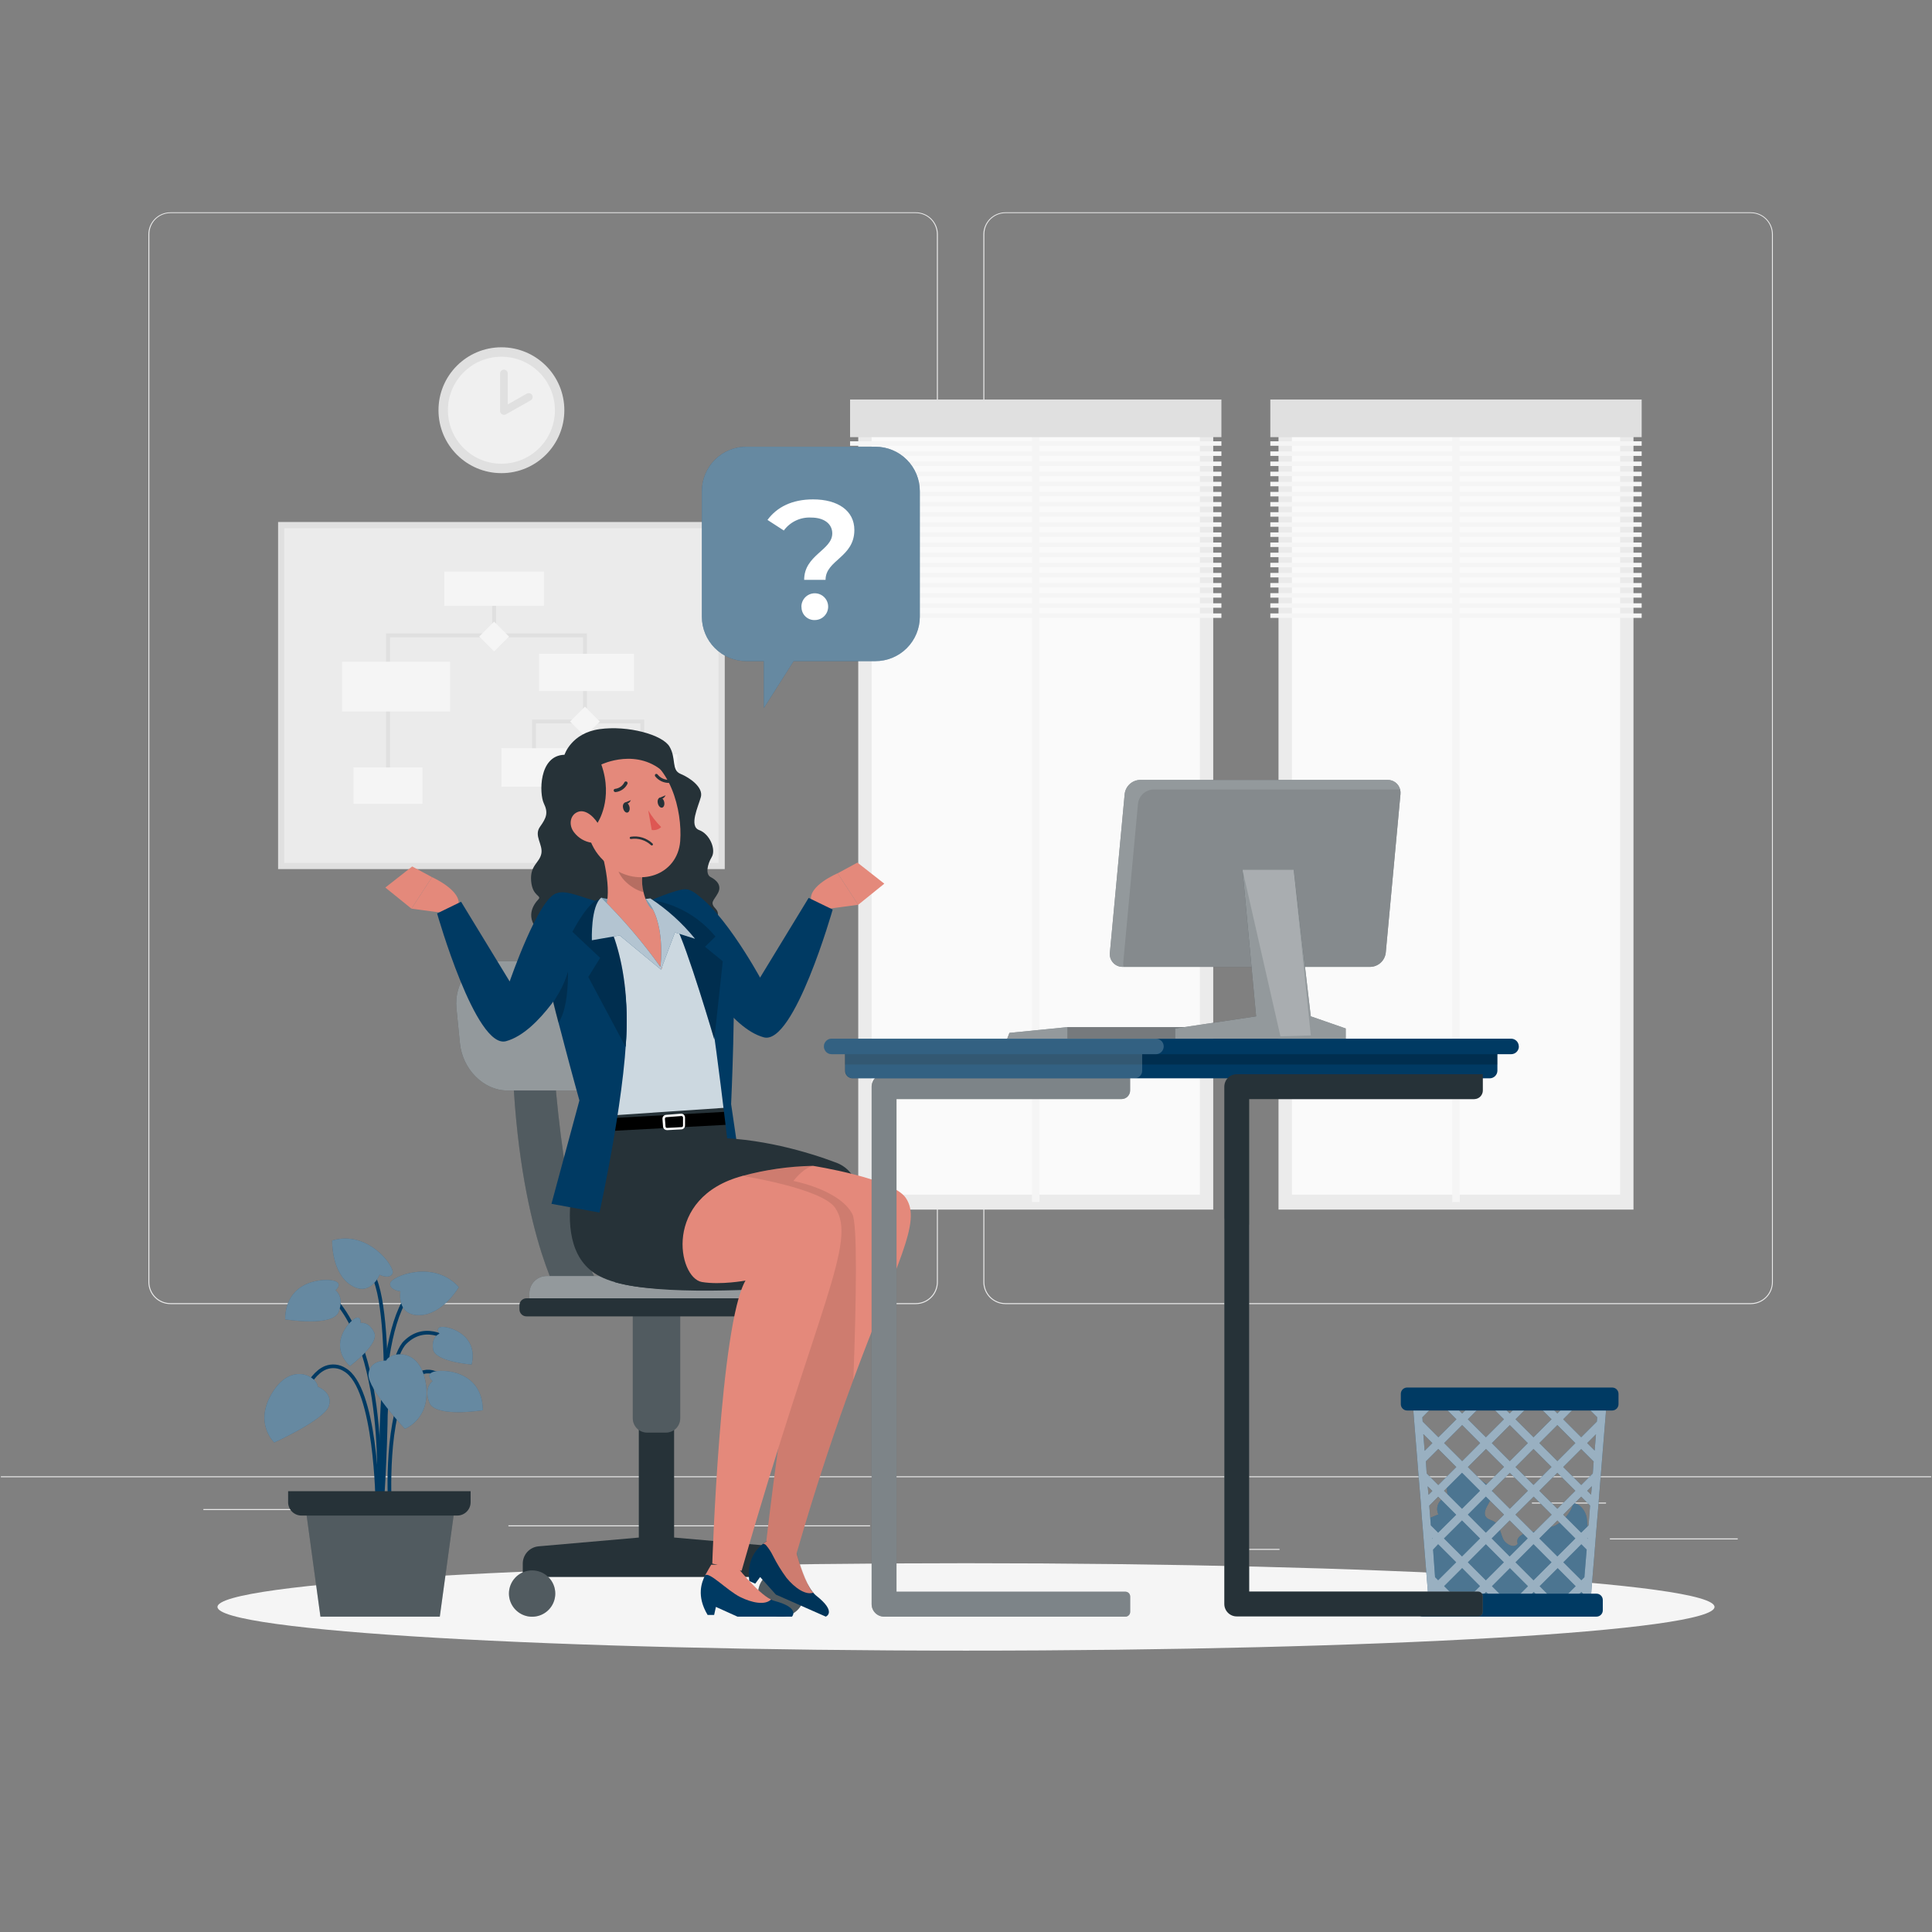 <svg width="281" height="281" viewBox="0 0 281 281" fill="none" xmlns="http://www.w3.org/2000/svg">
<rect x="0" y="0" width="281" height="281" fill="#808080" stroke="none"/>
<g clip-path="url(#clip0_579_17673)">
<path d="M280.875 214.719H0.125V214.859H280.875V214.719Z" fill="#EBEBEB"/>
<path d="M252.743 223.754H234.146V223.894H252.743V223.754Z" fill="#EBEBEB"/>
<path d="M186.105 225.281H181.226V225.422H186.105V225.281Z" fill="#EBEBEB"/>
<path d="M233.586 218.543H222.811V218.683H233.586V218.543Z" fill="#EBEBEB"/>
<path d="M53.832 219.484H29.581V219.625H53.832V219.484Z" fill="#EBEBEB"/>
<path d="M62.389 219.484H58.835V219.625H62.389V219.484Z" fill="#EBEBEB"/>
<path d="M126.547 221.855H73.945V221.996H126.547V221.855Z" fill="#EBEBEB"/>
<path d="M133.201 189.675H24.781C23.931 189.674 23.117 189.335 22.517 188.734C21.917 188.133 21.58 187.318 21.58 186.469V34.061C21.587 33.216 21.928 32.409 22.527 31.814C23.126 31.219 23.936 30.884 24.781 30.883H133.201C134.051 30.883 134.867 31.221 135.468 31.822C136.069 32.423 136.407 33.239 136.407 34.089V186.469C136.407 187.319 136.069 188.135 135.468 188.736C134.867 189.337 134.051 189.675 133.201 189.675ZM24.781 30.995C23.968 30.997 23.19 31.32 22.616 31.895C22.043 32.47 21.721 33.249 21.721 34.061V186.469C21.721 187.281 22.043 188.06 22.616 188.635C23.19 189.209 23.968 189.533 24.781 189.535H133.201C134.013 189.533 134.792 189.21 135.367 188.635C135.941 188.06 136.265 187.281 136.266 186.469V34.061C136.265 33.248 135.941 32.469 135.367 31.895C134.792 31.32 134.013 30.997 133.201 30.995H24.781Z" fill="#EBEBEB"/>
<path d="M254.658 189.675H146.233C145.383 189.674 144.568 189.335 143.967 188.734C143.366 188.133 143.028 187.319 143.026 186.469V34.061C143.035 33.216 143.377 32.408 143.977 31.814C144.577 31.219 145.387 30.884 146.233 30.883H254.658C255.502 30.886 256.31 31.221 256.908 31.816C257.506 32.411 257.846 33.217 257.853 34.061V186.469C257.853 187.317 257.517 188.131 256.918 188.732C256.319 189.333 255.507 189.672 254.658 189.675ZM146.233 30.995C145.42 30.997 144.641 31.32 144.066 31.895C143.492 32.469 143.168 33.248 143.167 34.061V186.469C143.168 187.281 143.492 188.06 144.066 188.635C144.641 189.21 145.42 189.533 146.233 189.535H254.658C255.471 189.533 256.25 189.21 256.824 188.635C257.399 188.06 257.722 187.281 257.724 186.469V34.061C257.722 33.248 257.399 32.469 256.824 31.895C256.25 31.32 255.471 30.997 254.658 30.995H146.233Z" fill="#EBEBEB"/>
<path d="M176.458 59.621H124.828V175.93H176.458V59.621Z" fill="#EBEBEB"/>
<path d="M174.51 173.751V61.805H126.777V173.751H174.51Z" fill="#FAFAFA"/>
<path d="M151.191 61.238H150.096V174.835H151.191V61.238Z" fill="#F5F5F5"/>
<path d="M177.648 58.105H123.638V63.58H177.648V58.105Z" fill="#E0E0E0"/>
<path d="M177.648 64.184H123.638V64.835H177.648V64.184Z" fill="#F5F5F5"/>
<path d="M177.648 65.656H123.638V66.308H177.648V65.656Z" fill="#F5F5F5"/>
<path d="M177.648 67.129H123.638V67.78H177.648V67.129Z" fill="#F5F5F5"/>
<path d="M177.648 68.606H123.638V69.257H177.648V68.606Z" fill="#F5F5F5"/>
<path d="M177.648 70.074H123.638V70.726H177.648V70.074Z" fill="#F5F5F5"/>
<path d="M177.648 71.547H123.638V72.198H177.648V71.547Z" fill="#F5F5F5"/>
<path d="M177.648 73.019H123.638V73.671H177.648V73.019Z" fill="#F5F5F5"/>
<path d="M177.648 74.496H123.638V75.147H177.648V74.496Z" fill="#F5F5F5"/>
<path d="M177.648 75.965H123.638V76.616H177.648V75.965Z" fill="#F5F5F5"/>
<path d="M177.648 77.438H123.638V78.089H177.648V77.438Z" fill="#F5F5F5"/>
<path d="M177.648 78.906H123.638V79.558H177.648V78.906Z" fill="#F5F5F5"/>
<path d="M177.648 80.383H123.638V81.034H177.648V80.383Z" fill="#F5F5F5"/>
<path d="M177.648 81.856H123.638V82.507H177.648V81.856Z" fill="#F5F5F5"/>
<path d="M177.648 83.328H123.638V83.98H177.648V83.328Z" fill="#F5F5F5"/>
<path d="M177.648 84.797H123.638V85.448H177.648V84.797Z" fill="#F5F5F5"/>
<path d="M177.648 86.273H123.638V86.925H177.648V86.273Z" fill="#F5F5F5"/>
<path d="M177.648 87.746H123.638V88.397H177.648V87.746Z" fill="#F5F5F5"/>
<path d="M177.648 89.219H123.638V89.87H177.648V89.219Z" fill="#F5F5F5"/>
<path d="M237.583 59.621H185.953V175.93H237.583V59.621Z" fill="#EBEBEB"/>
<path d="M235.635 173.751V61.805H187.902V173.751H235.635Z" fill="#FAFAFA"/>
<path d="M212.316 61.238H211.221V174.835H212.316V61.238Z" fill="#F5F5F5"/>
<path d="M238.773 58.105H184.763V63.58H238.773V58.105Z" fill="#E0E0E0"/>
<path d="M238.773 64.184H184.763V64.835H238.773V64.184Z" fill="#F5F5F5"/>
<path d="M238.773 65.656H184.763V66.308H238.773V65.656Z" fill="#F5F5F5"/>
<path d="M238.773 67.129H184.763V67.78H238.773V67.129Z" fill="#F5F5F5"/>
<path d="M238.773 68.606H184.763V69.257H238.773V68.606Z" fill="#F5F5F5"/>
<path d="M238.773 70.074H184.763V70.726H238.773V70.074Z" fill="#F5F5F5"/>
<path d="M238.773 71.547H184.763V72.198H238.773V71.547Z" fill="#F5F5F5"/>
<path d="M238.773 73.019H184.763V73.671H238.773V73.019Z" fill="#F5F5F5"/>
<path d="M238.773 74.496H184.763V75.147H238.773V74.496Z" fill="#F5F5F5"/>
<path d="M238.773 75.965H184.763V76.616H238.773V75.965Z" fill="#F5F5F5"/>
<path d="M238.773 77.438H184.763V78.089H238.773V77.438Z" fill="#F5F5F5"/>
<path d="M238.773 78.906H184.763V79.558H238.773V78.906Z" fill="#F5F5F5"/>
<path d="M238.773 80.383H184.763V81.034H238.773V80.383Z" fill="#F5F5F5"/>
<path d="M238.773 81.856H184.763V82.507H238.773V81.856Z" fill="#F5F5F5"/>
<path d="M238.773 83.328H184.763V83.98H238.773V83.328Z" fill="#F5F5F5"/>
<path d="M238.773 84.797H184.763V85.448H238.773V84.797Z" fill="#F5F5F5"/>
<path d="M238.773 86.273H184.763V86.925H238.773V86.273Z" fill="#F5F5F5"/>
<path d="M238.773 87.746H184.763V88.397H238.773V87.746Z" fill="#F5F5F5"/>
<path d="M238.773 89.219H184.763V89.87H238.773V89.219Z" fill="#F5F5F5"/>
<path d="M105.412 126.406V75.922H40.447V126.406H105.412Z" fill="#E0E0E0"/>
<path d="M41.345 125.508L104.508 125.508V76.826H41.345L41.345 125.508Z" fill="#EBEBEB"/>
<path d="M72.148 85.617H71.587V92.406H72.148V85.617Z" fill="#E0E0E0"/>
<path d="M56.713 114.259H56.151V92.125H85.366V104.944H84.805V92.686H56.713V114.259Z" fill="#E0E0E0"/>
<path d="M93.705 111.846H93.143V105.226H77.949V111.615H77.388V104.664H93.705V111.846Z" fill="#E0E0E0"/>
<path d="M79.116 83.125H64.624V88.111H79.116V83.125Z" fill="#F5F5F5"/>
<path d="M92.206 95.09H78.393V100.508H92.206V95.09Z" fill="#F5F5F5"/>
<path d="M82.418 108.82H72.929V114.413H82.418V108.82Z" fill="#F5F5F5"/>
<path d="M98.499 109.723H88.342V113.968H98.499V109.723Z" fill="#F5F5F5"/>
<path d="M65.456 96.242H49.762V103.48H65.456V96.242Z" fill="#F5F5F5"/>
<path d="M61.441 111.617H51.418V116.907H61.441V111.617Z" fill="#F5F5F5"/>
<path d="M74.031 92.586L71.867 90.422L69.703 92.586L71.867 94.75L74.031 92.586Z" fill="#F5F5F5"/>
<path d="M87.246 104.941L85.082 102.777L82.918 104.941L85.082 107.105L87.246 104.941Z" fill="#F5F5F5"/>
<path d="M72.929 68.817C77.984 68.817 82.081 64.719 82.081 59.664C82.081 54.609 77.984 50.512 72.929 50.512C67.874 50.512 63.776 54.609 63.776 59.664C63.776 64.719 67.874 68.817 72.929 68.817Z" fill="#E0E0E0"/>
<path d="M72.929 67.448C77.227 67.448 80.711 63.963 80.711 59.665C80.711 55.367 77.227 51.883 72.929 51.883C68.631 51.883 65.147 55.367 65.147 59.665C65.147 63.963 68.631 67.448 72.929 67.448Z" fill="#F0F0F0"/>
<path d="M73.294 54.324V59.765L76.899 57.727" fill="#F0F0F0"/>
<path d="M73.294 60.33C73.196 60.33 73.099 60.305 73.013 60.257C72.927 60.207 72.856 60.136 72.807 60.05C72.758 59.964 72.732 59.867 72.732 59.768V54.327C72.732 54.178 72.792 54.035 72.897 53.93C73.002 53.825 73.145 53.766 73.294 53.766C73.443 53.766 73.586 53.825 73.691 53.93C73.796 54.035 73.855 54.178 73.855 54.327V58.819L76.624 57.252C76.753 57.178 76.907 57.158 77.051 57.197C77.195 57.236 77.318 57.331 77.393 57.46C77.467 57.59 77.487 57.744 77.448 57.888C77.409 58.032 77.315 58.155 77.185 58.23L73.575 60.268C73.488 60.312 73.391 60.334 73.294 60.33Z" fill="#E0E0E0"/>
<path d="M140.5 240.076C200.627 240.076 249.369 237.23 249.369 233.719C249.369 230.209 200.627 227.363 140.5 227.363C80.373 227.363 31.631 230.209 31.631 233.719C31.631 237.23 80.373 240.076 140.5 240.076Z" fill="#F5F5F5"/>
<path d="M55.416 217.475H54.888C54.888 216.689 55.539 198.131 58.768 195.015C62.086 191.781 65.989 194.965 66.028 195.015L65.685 195.425C65.545 195.302 62.114 192.516 59.138 195.425C56.061 198.35 55.421 217.301 55.416 217.475Z" fill="#003A63"/>
<path d="M55.152 221.196L54.624 221.146C54.624 220.921 56.707 198.618 48.627 189.348L49.031 189C57.257 198.444 55.152 220.972 55.152 221.196Z" fill="#003A63"/>
<path d="M55.41 218.816C55.337 217.761 53.781 192.987 59.992 187.266L60.351 187.653C54.326 193.195 55.921 218.536 55.938 218.783L55.41 218.816Z" fill="#003A63"/>
<path d="M54.624 218.802C54.624 218.634 54.427 201.957 50.014 199.447C49.638 199.201 49.208 199.048 48.76 199.002C48.313 198.956 47.861 199.018 47.442 199.184C44.848 200.25 43.472 205.197 43.461 205.248L42.95 205.107C43.006 204.894 44.404 199.863 47.24 198.689C47.733 198.493 48.267 198.417 48.795 198.469C49.324 198.521 49.832 198.698 50.278 198.987C54.955 201.665 55.146 218.078 55.152 218.797L54.624 218.802Z" fill="#003A63"/>
<path d="M56.437 218.817C56.409 218.256 55.724 205.65 59.307 200.978C60.255 199.738 61.311 199.142 62.457 199.227C65 199.406 66.949 202.854 67.061 203L66.595 203.258C66.595 203.224 64.68 199.889 62.423 199.754C61.468 199.687 60.559 200.209 59.728 201.299C56.263 205.819 56.959 218.654 56.971 218.784L56.437 218.817Z" fill="#003A63"/>
<path d="M55.714 220.564L55.186 220.525C55.186 220.222 57.432 190.131 53.731 185.117L54.158 184.797C57.993 189.974 55.82 219.318 55.714 220.564Z" fill="#003A63"/>
<path d="M46.207 201.686C46.207 201.686 48.504 202.528 47.819 204.527C47.133 206.526 39.89 209.805 39.89 209.805C39.89 209.805 36.852 206.998 39.637 202.506C42.422 198.014 46.168 200.254 46.207 201.686Z" fill="#003A63"/>
<path opacity="0.4" d="M46.207 201.686C46.207 201.686 48.504 202.528 47.819 204.527C47.133 206.526 39.89 209.805 39.89 209.805C39.89 209.805 36.852 206.998 39.637 202.506C42.422 198.014 46.168 200.254 46.207 201.686Z" fill="white"/>
<path d="M56.173 197.885C56.173 197.885 53.731 197.784 53.596 199.89C53.462 201.995 58.886 207.812 58.886 207.812C58.886 207.812 62.754 206.414 61.923 201.164C61.092 195.914 56.78 196.594 56.173 197.885Z" fill="#003A63"/>
<path opacity="0.4" d="M56.173 197.885C56.173 197.885 53.731 197.784 53.596 199.89C53.462 201.995 58.886 207.812 58.886 207.812C58.886 207.812 62.754 206.414 61.923 201.164C61.092 195.914 56.78 196.594 56.173 197.885Z" fill="white"/>
<path d="M58.24 187.817C58.24 187.817 56.611 187.637 56.746 186.649C56.881 185.661 63.074 183.106 66.73 187.211C66.73 187.211 64.388 191.231 61.002 191.281C57.617 191.332 58.24 187.817 58.24 187.817Z" fill="#003A63"/>
<path opacity="0.4" d="M58.24 187.817C58.24 187.817 56.611 187.637 56.746 186.649C56.881 185.661 63.074 183.106 66.73 187.211C66.73 187.211 64.388 191.231 61.002 191.281C57.617 191.332 58.24 187.817 58.24 187.817Z" fill="white"/>
<path d="M55.208 185.408C55.208 185.408 56.685 186.121 57.094 185.212C57.504 184.302 53.602 178.855 48.313 180.422C48.313 180.422 48.172 185.077 51.019 186.907C53.866 188.738 55.208 185.408 55.208 185.408Z" fill="#003A63"/>
<path opacity="0.4" d="M55.208 185.408C55.208 185.408 56.685 186.121 57.094 185.212C57.504 184.302 53.602 178.855 48.313 180.422C48.313 180.422 48.172 185.077 51.019 186.907C53.866 188.738 55.208 185.408 55.208 185.408Z" fill="white"/>
<path d="M62.918 200.885C62.918 200.885 61.795 199.975 63.002 199.537C64.209 199.099 70.167 199.217 70.228 205.113C70.228 205.113 63.3 206.236 62.44 203.99C61.581 201.744 62.918 200.885 62.918 200.885Z" fill="#003A63"/>
<path opacity="0.4" d="M62.918 200.885C62.918 200.885 61.795 199.975 63.002 199.537C64.209 199.099 70.167 199.217 70.228 205.113C70.228 205.113 63.3 206.236 62.44 203.99C61.581 201.744 62.918 200.885 62.918 200.885Z" fill="white"/>
<path d="M48.79 187.664C48.79 187.664 49.913 186.76 48.7 186.317C47.487 185.873 41.535 185.997 41.474 191.892C41.474 191.892 48.403 193.043 49.262 190.797C50.121 188.551 48.79 187.664 48.79 187.664Z" fill="#003A63"/>
<path opacity="0.4" d="M48.79 187.664C48.79 187.664 49.913 186.76 48.7 186.317C47.487 185.873 41.535 185.997 41.474 191.892C41.474 191.892 48.403 193.043 49.262 190.797C50.121 188.551 48.79 187.664 48.79 187.664Z" fill="white"/>
<path d="M52.451 192.417C52.451 192.417 52.547 191.294 51.66 191.743C50.772 192.192 47.667 195.522 50.885 198.694C50.885 198.694 55.208 195.494 54.428 193.82C53.647 192.147 52.451 192.417 52.451 192.417Z" fill="#003A63"/>
<path opacity="0.4" d="M52.451 192.417C52.451 192.417 52.547 191.294 51.66 191.743C50.772 192.192 47.667 195.522 50.885 198.694C50.885 198.694 55.208 195.494 54.428 193.82C53.647 192.147 52.451 192.417 52.451 192.417Z" fill="white"/>
<path d="M63.917 193.984C63.917 193.984 63.249 193.108 64.231 192.995C65.214 192.883 69.622 194.062 68.594 198.464C68.594 198.464 63.226 198.06 62.979 196.218C62.732 194.377 63.917 193.984 63.917 193.984Z" fill="#003A63"/>
<path opacity="0.4" d="M63.917 193.984C63.917 193.984 63.249 193.108 64.231 192.995C65.214 192.883 69.622 194.062 68.594 198.464C68.594 198.464 63.226 198.06 62.979 196.218C62.732 194.377 63.917 193.984 63.917 193.984Z" fill="white"/>
<path d="M46.606 235.134H63.967L66.275 218.25H44.304L46.606 235.134Z" fill="#263238"/>
<path opacity="0.2" d="M46.606 235.134H63.967L66.275 218.25H44.304L46.606 235.134Z" fill="white"/>
<path d="M68.448 216.887V218.487C68.449 218.742 68.399 218.995 68.302 219.231C68.205 219.467 68.061 219.682 67.881 219.862C67.7 220.043 67.486 220.186 67.25 220.283C67.014 220.381 66.761 220.431 66.506 220.43H43.849C43.594 220.431 43.341 220.381 43.105 220.283C42.869 220.186 42.654 220.043 42.474 219.862C42.293 219.682 42.15 219.467 42.053 219.231C41.955 218.995 41.906 218.742 41.906 218.487V216.887H68.448Z" fill="#263238"/>
<path d="M209.211 220.265C209.085 220.006 209.023 219.72 209.031 219.432C209.039 219.144 209.117 218.862 209.258 218.61C209.398 218.359 209.598 218.145 209.839 217.987C210.08 217.829 210.356 217.733 210.643 217.705C210.395 216.968 210.378 216.174 210.594 215.427C210.81 214.681 211.248 214.018 211.85 213.527C211.997 213.396 212.182 213.315 212.378 213.297C212.587 213.318 212.783 213.404 212.94 213.544L216.309 215.947C216.577 216.11 216.804 216.333 216.971 216.598C217.656 217.924 215.191 219.619 216.202 220.714C216.494 221.029 216.966 221.09 217.325 221.321C218.122 221.815 218.218 222.91 218.588 223.769C218.959 224.628 220.273 225.302 220.75 224.504C220.385 223.679 221.486 222.966 222.384 222.859C223.283 222.753 224.22 222.708 224.714 221.865C225.989 222.988 228.841 219.872 228.774 218.62C229.824 218.699 230.537 219.681 230.767 220.658C230.913 221.692 230.948 222.739 230.874 223.78C230.908 225.807 231.559 227.795 231.525 229.822C231.497 231.4 230.885 233.152 229.442 233.786C228.722 234.04 227.958 234.143 227.196 234.089L210.744 233.983C210.349 234.008 209.954 233.942 209.588 233.792C208.846 233.404 208.689 232.427 208.622 231.591C208.33 228.019 208.036 224.446 207.74 220.872L209.211 220.265Z" fill="#003A63"/>
<path opacity="0.3" d="M209.211 220.265C209.085 220.006 209.023 219.72 209.031 219.432C209.039 219.144 209.117 218.862 209.258 218.61C209.398 218.359 209.598 218.145 209.839 217.987C210.08 217.829 210.356 217.733 210.643 217.705C210.395 216.968 210.378 216.174 210.594 215.427C210.81 214.681 211.248 214.018 211.85 213.527C211.997 213.396 212.182 213.315 212.378 213.297C212.587 213.318 212.783 213.404 212.94 213.544L216.309 215.947C216.577 216.11 216.804 216.333 216.971 216.598C217.656 217.924 215.191 219.619 216.202 220.714C216.494 221.029 216.966 221.09 217.325 221.321C218.122 221.815 218.218 222.91 218.588 223.769C218.959 224.628 220.273 225.302 220.75 224.504C220.385 223.679 221.486 222.966 222.384 222.859C223.283 222.753 224.22 222.708 224.714 221.865C225.989 222.988 228.841 219.872 228.774 218.62C229.824 218.699 230.537 219.681 230.767 220.658C230.913 221.692 230.948 222.739 230.874 223.78C230.908 225.807 231.559 227.795 231.525 229.822C231.497 231.4 230.885 233.152 229.442 233.786C228.722 234.04 227.958 234.143 227.196 234.089L210.744 233.983C210.349 234.008 209.954 233.942 209.588 233.792C208.846 233.404 208.689 232.427 208.622 231.591C208.33 228.019 208.036 224.446 207.74 220.872L209.211 220.265Z" fill="white"/>
<path d="M205.376 202.883L205.589 205.46L205.735 207.302L206.123 212.097L206.342 214.843L206.645 218.509L206.757 220.11L206.791 220.576L206.943 222.417L207.145 224.955L207.274 226.522L207.403 228.111L207.555 229.958L207.667 231.368L207.796 232.934L207.88 233.586H231.306L231.362 232.901L231.463 231.34L231.576 229.941L231.727 228.094L231.862 226.5L231.985 224.933L232.188 222.401L232.339 220.553L232.384 220.087L232.508 218.515L232.8 214.848L233.024 212.097L233.412 207.307L233.563 205.466L233.771 202.888H205.376V202.883ZM206.673 204.079H207.206L206.712 204.573L206.673 204.079ZM208.919 204.079H209.481L211.828 206.426L209.205 209.042L206.92 206.763L206.875 206.134L208.919 204.079ZM207.386 212.552L209.194 210.744L211.811 213.372L209.189 215.994L207.504 214.309L207.386 212.552ZM231.665 214.304L229.981 215.988L227.359 213.372L229.975 210.761L231.789 212.569L231.665 214.304ZM212.664 207.268L215.281 209.89L212.664 212.513L210.042 209.89L212.664 207.268ZM212.664 205.584L211.165 204.084H214.163L212.664 205.584ZM216.129 210.749L218.751 213.36L216.129 215.983L213.495 213.372L216.129 210.749ZM219.593 219.447L216.982 216.83L219.593 214.214L222.215 216.83L219.593 219.447ZM223.063 217.678L225.68 220.301L223.041 222.917L220.419 220.295L223.063 217.678ZM218.751 220.295L216.106 222.917L213.495 220.295L216.112 217.673L218.751 220.295ZM216.982 209.896L219.593 207.274L222.215 209.896L219.593 212.518L216.982 209.896ZM223.041 210.744L225.657 213.355L223.041 215.977L220.424 213.372L223.041 210.744ZM223.889 209.89L226.511 207.268L229.127 209.89L226.511 212.513L223.889 209.89ZM229.127 216.825L226.511 219.441L223.889 216.825L226.511 214.208L229.127 216.825ZM226.511 221.143L229.127 223.759L226.511 226.376L223.889 223.759L226.511 221.143ZM225.657 227.229L223.041 229.846L220.424 227.229L223.041 224.602L225.657 227.229ZM219.571 226.376L216.96 223.759L219.571 221.143L222.193 223.759L219.571 226.376ZM218.728 227.229L216.106 229.846L213.495 227.229L216.112 224.607L218.728 227.229ZM215.258 230.694L213.574 232.378H211.727L210.042 230.694L212.664 228.072L215.258 230.694ZM212.642 226.376L210.02 223.759L212.642 221.143L215.258 223.759L212.642 226.376ZM212.642 219.441L210.02 216.825L212.642 214.208L215.258 216.825L212.642 219.441ZM215.831 204.079H216.393L218.74 206.426L216.117 209.042L213.495 206.426L215.831 204.079ZM218.077 204.079H221.07L219.571 205.578L218.077 204.079ZM222.76 204.079H223.322L225.663 206.426L223.041 209.042L220.424 206.426L222.76 204.079ZM228.004 204.079L226.511 205.578L225.012 204.079H228.004ZM230.25 204.079L232.306 206.134L232.255 206.763L229.975 209.042L227.359 206.426L229.7 204.079H230.25ZM232.496 204.079L232.452 204.567L231.969 204.079H232.496ZM231.935 210.98L230.846 209.89L232.126 208.61L231.935 210.98ZM231.413 217.392L230.851 216.83L231.525 216.157L231.418 217.398L231.413 217.392ZM231.053 221.856L229.975 222.917L227.359 220.301L229.975 217.678L231.267 218.975L231.053 221.856ZM230.902 223.816L230.846 223.759L230.907 223.703V223.816H230.902ZM230.441 229.397L229.998 229.84L227.381 227.229L229.998 224.607L230.773 225.382L230.441 229.397ZM229.15 232.39L229.998 231.542L230.25 231.789L230.206 232.39H229.15ZM227.465 232.39H225.618L223.934 230.705L226.556 228.083L229.172 230.705L227.465 232.39ZM222.221 232.39L223.074 231.542L223.922 232.39H222.221ZM218.684 232.39L216.999 230.705L219.61 228.083L222.232 230.705L220.548 232.39H218.684ZM215.286 232.39L216.14 231.542L216.993 232.39H215.286ZM208.953 231.789L209.205 231.542L210.059 232.39H209.003L208.953 231.789ZM208.436 225.382L209.172 224.602L211.794 227.224L209.172 229.835L208.723 229.391L208.436 225.382ZM208.296 223.698L208.363 223.759L208.307 223.816V223.698H208.296ZM207.88 218.987L209.172 217.69L211.794 220.312L209.172 222.917L208.11 221.862L207.88 218.987ZM207.65 216.179L208.329 216.853L207.768 217.414L207.65 216.179ZM207.038 208.599L208.329 209.89L207.206 211.013L207.016 208.621L207.038 208.599Z" fill="#003A63"/>
<g opacity="0.6">
<path d="M205.376 202.883L205.589 205.46L205.735 207.302L206.123 212.097L206.342 214.843L206.645 218.509L206.757 220.11L206.791 220.576L206.943 222.417L207.145 224.955L207.274 226.522L207.403 228.111L207.555 229.958L207.667 231.368L207.796 232.934L207.88 233.586H231.306L231.362 232.901L231.463 231.34L231.576 229.941L231.727 228.094L231.862 226.5L231.985 224.933L232.188 222.401L232.339 220.553L232.384 220.087L232.508 218.515L232.8 214.848L233.024 212.097L233.412 207.307L233.563 205.466L233.771 202.888H205.376V202.883ZM206.673 204.079H207.206L206.712 204.573L206.673 204.079ZM208.919 204.079H209.481L211.828 206.426L209.205 209.042L206.92 206.763L206.875 206.134L208.919 204.079ZM207.386 212.552L209.194 210.744L211.811 213.372L209.189 215.994L207.504 214.309L207.386 212.552ZM231.665 214.304L229.981 215.988L227.359 213.372L229.975 210.761L231.789 212.569L231.665 214.304ZM212.664 207.268L215.281 209.89L212.664 212.513L210.042 209.89L212.664 207.268ZM212.664 205.584L211.165 204.084H214.163L212.664 205.584ZM216.129 210.749L218.751 213.36L216.129 215.983L213.495 213.372L216.129 210.749ZM219.593 219.447L216.982 216.83L219.593 214.214L222.215 216.83L219.593 219.447ZM223.063 217.678L225.68 220.301L223.041 222.917L220.419 220.295L223.063 217.678ZM218.751 220.295L216.106 222.917L213.495 220.295L216.112 217.673L218.751 220.295ZM216.982 209.896L219.593 207.274L222.215 209.896L219.593 212.518L216.982 209.896ZM223.041 210.744L225.657 213.355L223.041 215.977L220.424 213.372L223.041 210.744ZM223.889 209.89L226.511 207.268L229.127 209.89L226.511 212.513L223.889 209.89ZM229.127 216.825L226.511 219.441L223.889 216.825L226.511 214.208L229.127 216.825ZM226.511 221.143L229.127 223.759L226.511 226.376L223.889 223.759L226.511 221.143ZM225.657 227.229L223.041 229.846L220.424 227.229L223.041 224.602L225.657 227.229ZM219.571 226.376L216.96 223.759L219.571 221.143L222.193 223.759L219.571 226.376ZM218.728 227.229L216.106 229.846L213.495 227.229L216.112 224.607L218.728 227.229ZM215.258 230.694L213.574 232.378H211.727L210.042 230.694L212.664 228.072L215.258 230.694ZM212.642 226.376L210.02 223.759L212.642 221.143L215.258 223.759L212.642 226.376ZM212.642 219.441L210.02 216.825L212.642 214.208L215.258 216.825L212.642 219.441ZM215.831 204.079H216.393L218.74 206.426L216.117 209.042L213.495 206.426L215.831 204.079ZM218.077 204.079H221.07L219.571 205.578L218.077 204.079ZM222.76 204.079H223.322L225.663 206.426L223.041 209.042L220.424 206.426L222.76 204.079ZM228.004 204.079L226.511 205.578L225.012 204.079H228.004ZM230.25 204.079L232.306 206.134L232.255 206.763L229.975 209.042L227.359 206.426L229.7 204.079H230.25ZM232.496 204.079L232.452 204.567L231.969 204.079H232.496ZM231.935 210.98L230.846 209.89L232.126 208.61L231.935 210.98ZM231.413 217.392L230.851 216.83L231.525 216.157L231.418 217.398L231.413 217.392ZM231.053 221.856L229.975 222.917L227.359 220.301L229.975 217.678L231.267 218.975L231.053 221.856ZM230.902 223.816L230.846 223.759L230.907 223.703V223.816H230.902ZM230.441 229.397L229.998 229.84L227.381 227.229L229.998 224.607L230.773 225.382L230.441 229.397ZM229.15 232.39L229.998 231.542L230.25 231.789L230.206 232.39H229.15ZM227.465 232.39H225.618L223.934 230.705L226.556 228.083L229.172 230.705L227.465 232.39ZM222.221 232.39L223.074 231.542L223.922 232.39H222.221ZM218.684 232.39L216.999 230.705L219.61 228.083L222.232 230.705L220.548 232.39H218.684ZM215.286 232.39L216.14 231.542L216.993 232.39H215.286ZM208.953 231.789L209.205 231.542L210.059 232.39H209.003L208.953 231.789ZM208.436 225.382L209.172 224.602L211.794 227.224L209.172 229.835L208.723 229.391L208.436 225.382ZM208.296 223.698L208.363 223.759L208.307 223.816V223.698H208.296ZM207.88 218.987L209.172 217.69L211.794 220.312L209.172 222.917L208.11 221.862L207.88 218.987ZM207.65 216.179L208.329 216.853L207.768 217.414L207.65 216.179ZM207.038 208.599L208.329 209.89L207.206 211.013L207.016 208.621L207.038 208.599Z" fill="white"/>
</g>
<path d="M234.484 201.809H204.663C204.154 201.809 203.742 202.221 203.742 202.729V204.229C203.742 204.737 204.154 205.15 204.663 205.15H234.484C234.993 205.15 235.405 204.737 235.405 204.229V202.729C235.405 202.221 234.993 201.809 234.484 201.809Z" fill="#003A63"/>
<path d="M206.943 235.133H232.199C232.708 235.133 233.12 234.721 233.12 234.212V232.713C233.12 232.204 232.708 231.792 232.199 231.792H206.943C206.434 231.792 206.022 232.204 206.022 232.713V234.212C206.022 234.721 206.434 235.133 206.943 235.133Z" fill="#003A63"/>
<path d="M127.338 64.973H108.545C106.831 64.973 105.187 65.654 103.975 66.866C102.763 68.078 102.082 69.722 102.082 71.436V89.695C102.082 91.41 102.763 93.053 103.975 94.265C105.187 95.478 106.831 96.158 108.545 96.158H111.1V102.981L115.429 96.158H127.321C129.036 96.158 130.679 95.478 131.891 94.265C133.103 93.053 133.784 91.41 133.784 89.695V71.436C133.784 69.724 133.106 68.083 131.897 66.871C130.689 65.66 129.049 64.977 127.338 64.973Z" fill="#003A63"/>
<path opacity="0.4" d="M127.338 64.973H108.545C106.831 64.973 105.187 65.654 103.975 66.866C102.763 68.078 102.082 69.722 102.082 71.436V89.695C102.082 91.41 102.763 93.053 103.975 94.265C105.187 95.478 106.831 96.158 108.545 96.158H111.1V102.981L115.429 96.158H127.321C129.036 96.158 130.679 95.478 131.891 94.265C133.103 93.053 133.784 91.41 133.784 89.695V71.436C133.784 69.724 133.106 68.083 131.897 66.871C130.689 65.66 129.049 64.977 127.338 64.973Z" fill="white"/>
<path d="M121.05 77.58C121.05 76.204 119.876 75.278 117.99 75.278C117.221 75.234 116.454 75.383 115.757 75.711C115.061 76.04 114.458 76.537 114.003 77.159L111.628 75.62C112.998 73.756 115.199 72.633 118.259 72.633C121.858 72.633 124.262 74.272 124.262 77.085C124.262 81.078 120.073 81.443 120.073 84.335H116.962C116.962 80.713 121.05 80.028 121.05 77.58ZM116.558 88.276C116.55 87.889 116.658 87.509 116.867 87.184C117.076 86.858 117.377 86.603 117.732 86.449C118.087 86.295 118.479 86.251 118.86 86.321C119.24 86.391 119.591 86.573 119.868 86.843C120.144 87.114 120.334 87.46 120.413 87.839C120.492 88.217 120.457 88.611 120.311 88.969C120.166 89.328 119.917 89.635 119.597 89.851C119.276 90.068 118.899 90.184 118.512 90.185C118.257 90.195 118.004 90.152 117.766 90.059C117.529 89.967 117.313 89.827 117.132 89.648C116.95 89.47 116.807 89.256 116.712 89.02C116.616 88.784 116.569 88.531 116.575 88.276H116.558Z" fill="white"/>
<path d="M80.335 151.664C80.335 151.664 81.918 183.372 88.757 188.83H81.458C81.458 188.83 74.945 178.026 74.456 151.664H80.335Z" fill="#263238"/>
<path opacity="0.2" d="M80.335 151.664C80.335 151.664 81.918 183.372 88.757 188.83H81.458C81.458 188.83 74.945 178.026 74.456 151.664H80.335Z" fill="white"/>
<path d="M74.849 156.137H81.761C83.788 156.137 85.254 154.317 85.029 152.071L84.737 149.073C84.513 146.827 82.694 145.008 80.667 145.008H73.754C71.728 145.008 70.268 146.833 70.487 149.073L70.784 152.071C71.003 154.317 72.822 156.137 74.849 156.137Z" fill="#263238"/>
<path d="M73.777 158.607H85.473C88.898 158.607 91.374 155.524 90.998 151.729L90.498 146.675C90.128 142.874 87.045 139.797 83.62 139.797H71.924C68.493 139.797 66.023 142.874 66.393 146.675L66.893 151.729C67.269 155.536 70.352 158.607 73.777 158.607Z" fill="#263238"/>
<path opacity="0.5" d="M73.777 158.607H85.473C88.898 158.607 91.374 155.524 90.998 151.729L90.498 146.675C90.128 142.874 87.045 139.797 83.62 139.797H71.924C68.493 139.797 66.023 142.874 66.393 146.675L66.893 151.729C67.269 155.536 70.352 158.607 73.777 158.607Z" fill="white"/>
<path d="M79.515 185.59H112.346C112.677 185.59 113.005 185.655 113.311 185.782C113.617 185.908 113.895 186.094 114.129 186.328C114.363 186.562 114.549 186.84 114.675 187.146C114.802 187.452 114.867 187.78 114.867 188.111V190.845H76.994V188.1C76.997 187.433 77.264 186.795 77.737 186.324C78.209 185.854 78.849 185.59 79.515 185.59Z" fill="#263238"/>
<path opacity="0.5" d="M79.515 185.59H112.346C112.677 185.59 113.005 185.655 113.311 185.782C113.617 185.908 113.895 186.094 114.129 186.328C114.363 186.562 114.549 186.84 114.675 187.146C114.802 187.452 114.867 187.78 114.867 188.111V190.845H76.994V188.1C76.997 187.433 77.264 186.795 77.737 186.324C78.209 185.854 78.849 185.59 79.515 185.59Z" fill="white"/>
<path d="M78.314 224.907L92.913 223.632V204.457H98.045V223.627L112.7 224.907C113.318 224.975 113.889 225.268 114.304 225.732C114.718 226.195 114.947 226.795 114.946 227.417V229.36H76.034V227.406C76.038 226.781 76.273 226.18 76.694 225.718C77.115 225.257 77.692 224.968 78.314 224.907Z" fill="#263238"/>
<path d="M110.252 231.775C110.252 232.442 110.45 233.093 110.82 233.647C111.19 234.201 111.716 234.633 112.332 234.888C112.947 235.143 113.625 235.21 114.278 235.08C114.932 234.95 115.532 234.629 116.003 234.157C116.474 233.686 116.795 233.086 116.925 232.433C117.055 231.779 116.988 231.102 116.734 230.486C116.479 229.87 116.047 229.344 115.493 228.974C114.939 228.604 114.287 228.406 113.621 228.406C112.727 228.406 111.871 228.761 111.239 229.393C110.607 230.025 110.252 230.882 110.252 231.775Z" fill="#263238"/>
<path d="M80.762 231.775C80.762 232.442 80.565 233.093 80.195 233.647C79.824 234.201 79.298 234.633 78.683 234.888C78.067 235.143 77.39 235.21 76.736 235.08C76.083 234.95 75.482 234.629 75.011 234.157C74.54 233.686 74.219 233.086 74.089 232.433C73.959 231.779 74.026 231.102 74.281 230.486C74.536 229.87 74.968 229.344 75.522 228.974C76.076 228.604 76.727 228.406 77.393 228.406C78.287 228.406 79.144 228.761 79.776 229.393C80.407 230.025 80.762 230.882 80.762 231.775Z" fill="#263238"/>
<path d="M96.849 208.367H94.121C93.847 208.367 93.576 208.313 93.323 208.209C93.071 208.104 92.841 207.95 92.647 207.757C92.454 207.564 92.301 207.334 92.196 207.081C92.091 206.828 92.037 206.558 92.037 206.284V189.596H98.933V206.284C98.933 206.837 98.713 207.366 98.323 207.757C97.932 208.148 97.402 208.367 96.849 208.367Z" fill="#263238"/>
<path opacity="0.2" d="M96.849 208.367H94.121C93.847 208.367 93.576 208.313 93.323 208.209C93.071 208.104 92.841 207.95 92.647 207.757C92.454 207.564 92.301 207.334 92.196 207.081C92.091 206.828 92.037 206.558 92.037 206.284V189.596H98.933V206.284C98.933 206.837 98.713 207.366 98.323 207.757C97.932 208.148 97.402 208.367 96.849 208.367Z" fill="white"/>
<path d="M115.295 188.832H76.568C76.007 188.832 75.552 189.287 75.552 189.848V190.444C75.552 191.005 76.007 191.46 76.568 191.46H115.295C115.856 191.46 116.311 191.005 116.311 190.444V189.848C116.311 189.287 115.856 188.832 115.295 188.832Z" fill="#263238"/>
<path opacity="0.2" d="M110.252 231.775C110.252 232.442 110.45 233.093 110.82 233.647C111.19 234.201 111.716 234.633 112.332 234.888C112.947 235.143 113.625 235.21 114.278 235.08C114.932 234.95 115.532 234.629 116.003 234.157C116.474 233.686 116.795 233.086 116.925 232.433C117.055 231.779 116.988 231.102 116.734 230.486C116.479 229.87 116.047 229.344 115.493 228.974C114.939 228.604 114.287 228.406 113.621 228.406C112.727 228.406 111.871 228.761 111.239 229.393C110.607 230.025 110.252 230.882 110.252 231.775Z" fill="white"/>
<path opacity="0.2" d="M80.762 231.775C80.762 232.442 80.565 233.093 80.195 233.647C79.824 234.201 79.298 234.633 78.683 234.888C78.067 235.143 77.39 235.21 76.736 235.08C76.083 234.95 75.482 234.629 75.011 234.157C74.54 233.686 74.219 233.086 74.089 232.433C73.959 231.779 74.026 231.102 74.281 230.486C74.536 229.87 74.968 229.344 75.522 228.974C76.076 228.604 76.727 228.406 77.393 228.406C78.287 228.406 79.144 228.761 79.776 229.393C80.407 230.025 80.762 230.882 80.762 231.775Z" fill="white"/>
<path d="M82.104 109.777C82.104 109.777 83.086 106.622 87.208 106.049C91.329 105.476 96.349 106.863 97.371 108.581C98.393 110.3 97.607 111.99 98.982 112.557C100.358 113.124 102.318 114.522 101.936 115.926C101.554 117.33 100.167 120.176 101.694 120.732C103.222 121.288 104.182 123.54 103.514 124.663C102.846 125.786 102.604 127.178 103.368 127.571C104.131 127.964 105.052 128.734 104.418 129.902C103.783 131.07 103.177 131.232 104.131 132.226C105.086 133.22 103.435 135.455 103.435 135.455C103.435 135.455 81.391 138.077 78.729 135.769C76.068 133.462 77.724 131.423 78.297 130.817C78.87 130.21 77.449 130.446 77.252 128.155C77.056 125.864 78.443 125.528 78.729 124.186C79.016 122.844 77.606 121.558 78.538 120.255C79.47 118.952 79.768 118.222 79.1 116.852C78.431 115.482 78.319 109.873 82.104 109.777Z" fill="#263238"/>
<path d="M119.932 132.249L124.817 131.597L121.83 127.016C121.83 127.016 117.456 128.835 117.989 131.042L119.932 132.249Z" fill="#E4897B"/>
<path d="M128.619 128.527L124.711 125.461L121.83 127.016L124.817 131.598L128.619 128.527Z" fill="#E4897B"/>
<path d="M121.111 132.289C121.111 132.289 115.496 152.07 111.088 150.874C108.651 150.212 106.31 147.865 104.446 145.428C102.887 143.353 101.517 141.143 100.353 138.825V138.752L99.791 129.363C104.154 130.436 110.549 142.188 110.549 142.188L117.613 130.593L121.111 132.289Z" fill="#003A63"/>
<path opacity="0.7" d="M98.949 142.76C94.884 139.093 90.376 135.951 85.529 133.405C85.975 133.349 86.424 133.304 86.877 133.27C89.954 132.945 93.05 132.84 96.142 132.956C96.911 133.001 97.697 133.063 98.472 133.13C100.409 137.527 98.949 142.76 98.949 142.76Z" fill="white"/>
<path d="M85.551 162.463C85.13 157.718 83.429 149.015 80.498 139.874C79.543 136.903 81.16 133.551 81.16 133.551C81.16 133.551 85.141 133.445 85.546 133.405C85.95 133.366 86.439 133.304 86.893 133.27C89.97 132.945 93.066 132.84 96.158 132.956C96.927 133.001 97.713 133.063 98.488 133.13C98.735 133.13 101.537 133.181 101.779 133.203C101.779 133.203 105.659 137.639 105.894 141.233C106.181 143.995 106.288 146.772 106.214 149.548C106.214 152.811 105.956 157.112 105.743 161.694L85.551 162.463Z" fill="#003A63"/>
<path opacity="0.8" d="M85.551 162.463C85.13 157.718 83.429 149.015 80.498 139.874C79.543 136.903 81.16 133.551 81.16 133.551C81.16 133.551 85.141 133.445 85.546 133.405C85.95 133.366 86.439 133.304 86.893 133.27C89.97 132.945 93.066 132.84 96.158 132.956C96.927 133.001 97.713 133.063 98.488 133.13C98.735 133.13 101.537 133.181 101.779 133.203C101.779 133.203 105.659 137.639 105.894 141.233C106.181 143.995 106.288 146.772 106.214 149.548C106.214 152.811 105.956 157.112 105.743 161.694L85.551 162.463Z" fill="white"/>
<path d="M85.552 162.462L105.766 161.098C105.766 161.098 106.372 167.173 106.232 167.083C106.091 166.993 84.586 167.841 84.586 167.841L85.552 162.462Z" fill="#263238"/>
<path d="M85.737 162.801L105.749 161.695V163.593L85.552 164.666L85.737 162.801Z" fill="black"/>
<path d="M97.001 164.368C96.861 164.369 96.726 164.317 96.622 164.224C96.519 164.13 96.453 164.002 96.439 163.863L96.35 162.74C96.341 162.595 96.39 162.453 96.484 162.343C96.578 162.234 96.711 162.164 96.855 162.15L99.045 161.982C99.12 161.977 99.196 161.987 99.267 162.012C99.339 162.037 99.404 162.077 99.46 162.128C99.514 162.179 99.558 162.241 99.587 162.309C99.617 162.378 99.633 162.452 99.634 162.526V163.7C99.635 163.841 99.582 163.978 99.486 164.082C99.39 164.186 99.259 164.25 99.118 164.261L97.012 164.374L97.001 164.368ZM99.106 162.319L96.911 162.487C96.882 162.489 96.853 162.497 96.827 162.51C96.801 162.524 96.778 162.542 96.759 162.565C96.74 162.587 96.726 162.613 96.717 162.642C96.709 162.67 96.706 162.699 96.709 162.728L96.799 163.851C96.799 163.88 96.806 163.909 96.818 163.935C96.83 163.961 96.848 163.984 96.869 164.003C96.891 164.022 96.916 164.036 96.944 164.045C96.971 164.054 97 164.057 97.029 164.054L99.135 163.941C99.191 163.938 99.243 163.914 99.282 163.873C99.321 163.833 99.342 163.778 99.342 163.722V162.549C99.343 162.518 99.337 162.488 99.325 162.46C99.314 162.432 99.296 162.407 99.275 162.386C99.253 162.363 99.227 162.346 99.198 162.334C99.169 162.322 99.138 162.317 99.106 162.319Z" fill="white"/>
<path d="M107.001 165.832C101.627 165.299 94.648 164.866 85.551 164.664C85.551 164.664 78.774 180.627 86.809 185.395C89.24 186.838 93.249 187.41 97.663 187.5C98.878 187.529 100.087 187.314 101.218 186.869C102.349 186.424 103.379 185.757 104.249 184.908C105.119 184.059 105.81 183.045 106.283 181.925C106.755 180.806 106.999 179.603 107.001 178.387V165.832Z" fill="#263238"/>
<path d="M87.192 176.361L80.207 175.092L84.272 160.055C84.272 160.055 83.227 156.321 82.104 152.043C81.818 150.965 81.543 149.859 81.24 148.764C80.936 147.669 80.712 146.725 80.476 145.776C79.928 143.82 79.497 141.832 79.185 139.825C79.055 137.427 78.657 130.942 80.959 129.925C82.323 129.319 85.12 130.751 86.888 131.082C89.543 136.173 90.997 141.805 91.139 147.545C91.42 157.265 87.192 176.361 87.192 176.361Z" fill="#003A63"/>
<path d="M93.828 131.305C93.828 131.305 100.353 132.119 103.132 146.016C104.255 151.631 106.928 175.68 106.928 175.68L108.444 174.922L106.338 160.587C106.338 160.587 107.096 143.978 106.507 140.569C105.917 137.161 102.93 129.772 99.819 129.339C98.556 129.193 93.828 131.305 93.828 131.305Z" fill="#003A63"/>
<path d="M94.132 131.109L94.457 130.828C98.23 131.341 101.669 133.263 104.082 136.207L102.566 137.69L105.126 139.812L103.891 151.188C103.891 151.188 99.96 137.768 98.236 134.545C98.248 134.517 95.39 131.727 94.132 131.109Z" fill="#003A63"/>
<path opacity="0.2" d="M94.132 131.11L94.435 130.863C98.207 131.361 101.648 133.277 104.059 136.22L102.543 137.702L105.126 139.814L103.891 151.19C103.891 151.19 99.96 137.77 98.236 134.547C98.248 134.519 95.39 131.728 94.132 131.11Z" fill="black"/>
<path d="M87.034 131.686C87.034 131.686 92.088 138.121 90.993 152.277L85.563 142.097L87.293 139.317L83.25 135.527C83.25 135.527 85.861 130.474 87.36 130.861L87.034 131.686Z" fill="#003A63"/>
<path opacity="0.2" d="M87.034 131.686C87.034 131.686 92.088 138.121 90.993 152.277L85.563 142.097L87.293 139.317L83.25 135.527C83.25 135.527 85.861 130.474 87.36 130.861L87.034 131.686Z" fill="black"/>
<path d="M87.461 130.555C87.461 130.555 88.988 131.116 93.89 130.751C93.89 130.751 95.743 132.469 96.327 134.272C96.911 136.074 95.047 137.82 92.082 136.243C89.117 134.665 87.461 130.555 87.461 130.555Z" fill="#003A63"/>
<path opacity="0.5" d="M87.461 130.555C87.461 130.555 88.988 131.116 93.89 130.751C93.89 130.751 95.743 132.469 96.327 134.272C96.911 136.074 95.047 137.82 92.082 136.243C89.117 134.665 87.461 130.555 87.461 130.555Z" fill="white"/>
<path d="M97.36 134.263L96.237 140.973L87.411 133.252C89.28 131.192 88.101 125.768 87.197 122.809L89.696 124.684L93.413 127.463C93.343 128.23 93.404 129.003 93.593 129.749C93.874 130.933 94.379 132.045 94.935 132.281L97.36 134.263Z" fill="#E4897B"/>
<path opacity="0.2" d="M93.592 129.749C92.11 129.418 90.167 127.885 89.853 126.38C89.732 125.827 89.679 125.261 89.695 124.695L93.412 127.475C93.344 128.237 93.404 129.006 93.592 129.749Z" fill="black"/>
<path d="M87.461 130.555C90.61 133.66 93.486 137.03 96.057 140.628C96.057 140.628 96.933 133.89 93.89 130.751L94.592 130.667C97.048 132.277 99.239 134.258 101.088 136.54L98.163 135.614L96.141 141.027L90.133 136.052L86.085 136.754C86.085 136.754 85.9 131.756 87.461 130.555Z" fill="#003A63"/>
<path opacity="0.7" d="M87.461 130.555C90.61 133.66 93.486 137.03 96.057 140.628C96.057 140.628 96.933 133.89 93.89 130.751L94.592 130.667C97.048 132.277 99.239 134.258 101.088 136.54L98.163 135.614L96.141 141.027L90.133 136.052L86.085 136.754C86.085 136.754 85.9 131.756 87.461 130.555Z" fill="white"/>
<path d="M84.446 116.914C85.513 121.697 85.867 123.741 88.691 125.954C92.941 129.289 98.556 127.256 98.933 122.332C99.269 117.896 97.467 110.821 92.447 109.417C91.382 109.076 90.246 109.025 89.155 109.27C88.064 109.515 87.058 110.047 86.242 110.812C85.426 111.577 84.829 112.545 84.513 113.618C84.197 114.691 84.174 115.829 84.446 116.914Z" fill="#E4897B"/>
<path d="M90.622 117.511C90.695 117.915 90.964 118.218 91.222 118.19C91.481 118.162 91.638 117.814 91.565 117.409C91.492 117.005 91.222 116.696 90.959 116.724C90.695 116.753 90.526 117.106 90.622 117.511Z" fill="#263238"/>
<path d="M95.67 116.792C95.743 117.196 96.013 117.499 96.271 117.471C96.529 117.443 96.687 117.095 96.614 116.685C96.541 116.275 96.271 115.978 96.013 116.006C95.755 116.034 95.581 116.399 95.67 116.792Z" fill="#263238"/>
<path d="M95.9 116.054L96.804 115.672C96.804 115.672 96.451 116.48 95.9 116.054Z" fill="#263238"/>
<path d="M94.283 117.863C94.804 118.751 95.436 119.568 96.164 120.295C95.983 120.465 95.766 120.591 95.528 120.665C95.291 120.739 95.04 120.758 94.794 120.721L94.283 117.863Z" fill="#DE5753"/>
<path d="M90.97 113.658C90.909 113.674 90.856 113.715 90.824 113.77C90.696 114.031 90.504 114.256 90.267 114.425C90.03 114.594 89.754 114.7 89.465 114.736C89.435 114.737 89.405 114.745 89.378 114.758C89.351 114.772 89.327 114.79 89.307 114.814C89.288 114.837 89.273 114.864 89.265 114.893C89.256 114.922 89.254 114.953 89.258 114.983C89.265 115.047 89.296 115.106 89.345 115.148C89.394 115.189 89.457 115.211 89.522 115.207C89.889 115.17 90.242 115.04 90.546 114.83C90.85 114.62 91.097 114.337 91.262 114.006C91.288 113.948 91.291 113.883 91.27 113.824C91.249 113.764 91.206 113.715 91.15 113.686C91.095 113.655 91.032 113.645 90.97 113.658Z" fill="#263238"/>
<path d="M95.479 112.556C95.45 112.553 95.421 112.556 95.393 112.565C95.365 112.573 95.339 112.587 95.317 112.606C95.273 112.651 95.248 112.712 95.248 112.775C95.248 112.838 95.273 112.898 95.317 112.943C95.561 113.243 95.87 113.482 96.222 113.643C96.573 113.804 96.957 113.881 97.344 113.87C97.374 113.867 97.404 113.858 97.43 113.843C97.457 113.829 97.481 113.808 97.499 113.784C97.518 113.76 97.531 113.732 97.538 113.702C97.545 113.672 97.546 113.641 97.54 113.611C97.525 113.551 97.489 113.499 97.439 113.464C97.388 113.429 97.326 113.413 97.265 113.42C96.959 113.425 96.655 113.359 96.378 113.229C96.101 113.098 95.857 112.907 95.665 112.668C95.644 112.637 95.616 112.611 95.584 112.592C95.552 112.573 95.516 112.56 95.479 112.556Z" fill="#263238"/>
<path d="M90.853 116.757L91.757 116.375C91.757 116.375 91.403 117.189 90.853 116.757Z" fill="#263238"/>
<path d="M86.9 119.689C86.9 119.689 89.252 116.264 87.461 111.194C87.461 111.194 92.779 108.611 96.805 112.547C96.805 112.547 93.059 105.977 85.232 109.122C77.405 112.266 83.306 119.79 84.278 120.413C85.249 121.037 86.9 119.689 86.9 119.689Z" fill="#263238"/>
<path d="M83.491 121.054C84.119 121.884 85.05 122.431 86.08 122.576C87.405 122.733 87.764 121.397 87.203 120.173C86.641 119.05 85.316 117.652 84.103 118.067C82.891 118.483 82.666 120.004 83.491 121.054Z" fill="#E4897B"/>
<path d="M94.8 122.968C94.778 122.968 94.756 122.963 94.736 122.954C94.716 122.946 94.697 122.933 94.682 122.917C94.297 122.56 93.837 122.295 93.335 122.141C92.834 121.986 92.304 121.946 91.785 122.024C91.764 122.028 91.742 122.028 91.721 122.024C91.7 122.02 91.68 122.011 91.662 121.999C91.645 121.987 91.629 121.972 91.618 121.954C91.606 121.936 91.598 121.916 91.594 121.895C91.587 121.852 91.597 121.808 91.623 121.773C91.648 121.737 91.686 121.712 91.728 121.704C92.3 121.612 92.886 121.653 93.439 121.825C93.992 121.996 94.498 122.293 94.918 122.693C94.948 122.723 94.966 122.764 94.966 122.808C94.966 122.851 94.948 122.892 94.918 122.923C94.903 122.938 94.884 122.95 94.864 122.958C94.843 122.966 94.822 122.969 94.8 122.968Z" fill="#263238"/>
<path opacity="0.2" d="M81.217 148.762C80.947 147.735 80.689 146.724 80.453 145.775C81.745 144.22 82.43 137.555 82.43 137.555C82.43 137.555 83.328 145.68 81.217 148.762Z" fill="black"/>
<path d="M64.732 132.811L59.847 132.16L62.834 127.578C62.834 127.578 67.208 129.515 66.68 131.728L64.732 132.811Z" fill="#E4897B"/>
<path d="M56.045 129.089L59.953 126.023L62.834 127.579L59.846 132.161L56.045 129.089Z" fill="#E4897B"/>
<path d="M63.574 132.851C63.574 132.851 69.189 152.633 73.597 151.437C76.04 150.774 78.375 148.427 80.24 145.99C81.718 144.062 82.684 141.79 83.047 139.387L80.975 129.926C78.347 130.487 74.13 142.75 74.13 142.75L67.061 131.155L63.574 132.851Z" fill="#003A63"/>
<path d="M89.443 178.983V186.485C96.125 188.411 110 187.675 118.248 187.007C120.04 186.861 121.71 186.045 122.927 184.722C124.145 183.4 124.82 181.668 124.818 179.871V173.694C124.819 172.699 124.516 171.727 123.95 170.908C123.385 170.09 122.582 169.463 121.651 169.112C117.653 167.607 110.376 165.367 102.762 165.485C99.212 165.526 95.821 166.967 93.327 169.495C90.833 172.023 89.437 175.433 89.443 178.983Z" fill="#263238"/>
<path d="M124.115 200.672C121.684 207.241 118.876 215.467 115.878 225.849C115.822 226.04 115.766 226.231 115.715 226.411C115.665 226.591 115.597 226.81 115.541 227.012L112.425 226.282L111.257 225.995C111.257 225.995 111.307 225.535 111.403 224.721C111.403 224.552 111.442 224.373 111.459 224.159C112.296 216.916 115.507 190.335 118.697 184.815C118.697 184.815 115.086 185.483 112.346 185.023C110.375 184.692 107.983 171.036 107.983 171.036C111.313 170.131 114.742 169.638 118.191 169.57H118.264C118.264 169.57 129.82 171.384 131.74 174.225C134.132 177.723 130.427 183.608 124.115 200.672Z" fill="#E4897B"/>
<path d="M120.106 235.127L112.851 231.926L110.56 229.366L109.847 230.332L108.983 229.956C108.578 226.733 110.139 225.228 110.965 224.543C111.021 224.492 111.105 224.43 111.206 224.357C111.234 224.328 111.266 224.304 111.302 224.284L111.341 224.256L111.453 224.172L111.521 224.133L115.502 225.89C115.502 225.89 115.569 226.098 115.693 226.452C116.091 227.575 117.074 230.13 118.163 231.505C118.208 231.561 118.253 231.623 118.298 231.674C118.421 231.82 118.556 231.955 118.702 232.078C121.779 234.481 120.106 235.127 120.106 235.127Z" fill="#003A63"/>
<path d="M118.32 231.63C117.197 232.073 115.586 230.95 114.39 229.485C113.646 228.475 112.988 227.405 112.425 226.284C112.154 225.722 111.81 225.197 111.403 224.723C111.234 224.572 111.077 224.51 110.942 224.572C110.999 224.521 111.083 224.459 111.184 224.386C111.212 224.358 111.244 224.334 111.279 224.313L111.319 224.285L111.431 224.201L111.498 224.162C111.914 223.847 112.38 223.527 112.38 223.527L115.58 224.942C115.58 224.942 115.67 225.319 115.833 225.897C116.249 227.379 117.13 230.192 118.141 231.512C118.231 231.517 118.276 231.579 118.32 231.63Z" fill="#E4897B"/>
<path opacity="0.1" d="M124.116 200.672C121.685 207.241 118.877 215.467 115.879 225.849C116.294 227.332 117.176 230.145 118.187 231.464C118.232 231.521 118.276 231.582 118.321 231.633C118.445 231.779 118.58 231.914 118.726 232.037C121.78 234.485 120.107 235.131 120.107 235.131L112.852 231.931L110.561 229.37L109.848 230.336L108.984 229.96C108.579 226.737 110.14 225.232 110.966 224.547C111.022 224.496 111.106 224.434 111.207 224.361C111.235 224.332 111.267 224.308 111.303 224.288L111.342 224.26L111.454 224.176C112.291 216.933 115.503 190.351 118.692 184.832C118.692 184.832 115.081 185.5 112.341 185.04C110.371 184.708 107.979 171.053 107.979 171.053C111.309 170.141 114.74 169.643 118.192 169.57H118.265C118.265 169.57 117.047 169.688 115.39 171.766C115.39 171.766 122.128 173.024 123.976 176.595C124.711 178.055 124.56 188.611 124.116 200.672Z" fill="black"/>
<path d="M107.995 171.031C107.995 171.031 119.556 172.845 121.471 175.68C124.801 180.566 118.804 190.167 107.866 228.461L103.599 227.417C103.599 227.417 104.722 192.66 108.427 186.254C108.427 186.254 104.817 186.922 102.083 186.461C98.579 185.855 96.361 174.142 107.995 171.031Z" fill="#E4897B"/>
<path d="M102.919 234.885H103.868L104.126 233.717L107.259 235.132H115.188C115.188 235.132 116.451 233.863 112.672 232.852C112.487 232.802 112.309 232.733 112.139 232.644C110.123 231.701 107.259 228.512 107.259 228.512H102.908C102.775 228.714 102.655 228.924 102.548 229.141C102.071 230.095 101.251 232.105 102.919 234.885Z" fill="#003A63"/>
<path d="M102.549 229.143C103.11 228.503 105.738 231.316 107.653 232.276C109.365 233.13 111.286 233.506 112.145 232.636C110.129 231.692 106.962 227.582 106.962 227.582H103.442C103.442 227.582 102.757 228.733 102.549 229.143Z" fill="#E4897B"/>
<g opacity="0.3">
<path d="M178.069 158.052V233.293C178.069 233.531 178.116 233.766 178.208 233.986C178.299 234.206 178.432 234.405 178.601 234.573C178.769 234.741 178.969 234.874 179.189 234.965C179.409 235.055 179.645 235.102 179.883 235.101H214.982C215.072 235.101 215.161 235.083 215.245 235.049C215.328 235.014 215.403 234.964 215.467 234.9C215.53 234.837 215.581 234.761 215.615 234.678C215.65 234.595 215.667 234.506 215.667 234.416V232.17C215.667 231.988 215.595 231.813 215.467 231.684C215.339 231.554 215.165 231.481 214.982 231.479H181.691V159.86H214.415C214.58 159.859 214.744 159.826 214.896 159.762C215.048 159.698 215.187 159.605 215.303 159.488C215.419 159.37 215.511 159.231 215.574 159.078C215.636 158.925 215.668 158.762 215.667 158.597V156.238H179.883C179.645 156.238 179.408 156.284 179.188 156.375C178.968 156.466 178.767 156.599 178.599 156.768C178.43 156.936 178.297 157.137 178.206 157.357C178.115 157.577 178.069 157.814 178.069 158.052Z" fill="white"/>
</g>
<path opacity="0.2" d="M178.069 158.052V177.244C179.275 177.551 180.482 177.847 181.691 178.131V159.86H214.415C214.58 159.859 214.744 159.826 214.896 159.762C215.048 159.698 215.187 159.605 215.303 159.488C215.419 159.37 215.511 159.231 215.574 159.078C215.636 158.925 215.668 158.762 215.667 158.597V156.238H179.883C179.645 156.238 179.408 156.284 179.188 156.375C178.968 156.466 178.767 156.599 178.599 156.768C178.43 156.936 178.297 157.137 178.206 157.357C178.115 157.577 178.069 157.814 178.069 158.052Z" fill="black"/>
<path d="M173.976 151.07L173.527 149.391H155.239L146.816 150.227L146.496 151.07H173.976Z" fill="#263238"/>
<path opacity="0.5" d="M173.976 151.07L173.527 149.391H155.239L146.816 150.227L146.496 151.07H173.976Z" fill="white"/>
<path opacity="0.2" d="M155.239 149.391V151.07H173.977L173.527 149.391H155.239Z" fill="black"/>
<path d="M161.426 138.561C161.396 138.823 161.422 139.089 161.502 139.34C161.583 139.591 161.716 139.822 161.893 140.018C162.07 140.214 162.287 140.369 162.529 140.474C162.771 140.579 163.032 140.632 163.296 140.627H199.305C199.866 140.613 200.403 140.396 200.816 140.016C201.229 139.636 201.49 139.119 201.551 138.561L203.691 115.506C203.714 115.28 203.697 115.052 203.64 114.832C203.541 114.427 203.306 114.068 202.976 113.814C202.645 113.56 202.238 113.426 201.821 113.434H165.823C165.261 113.447 164.723 113.665 164.309 114.046C163.896 114.428 163.636 114.947 163.577 115.506L161.426 138.561Z" fill="#263238"/>
<path opacity="0.5" d="M161.426 138.561C161.396 138.823 161.422 139.089 161.502 139.34C161.583 139.591 161.716 139.822 161.893 140.018C162.07 140.214 162.287 140.369 162.529 140.474C162.771 140.579 163.032 140.632 163.296 140.627H199.305C199.866 140.613 200.403 140.396 200.816 140.016C201.229 139.636 201.49 139.119 201.551 138.561L203.691 115.506C203.714 115.28 203.697 115.052 203.64 114.832C203.541 114.427 203.306 114.068 202.976 113.814C202.645 113.56 202.238 113.426 201.821 113.434H165.823C165.261 113.447 164.723 113.665 164.309 114.046C163.896 114.428 163.636 114.947 163.577 115.506L161.426 138.561Z" fill="white"/>
<path opacity="0.1" d="M163.42 140.627H199.306C199.867 140.613 200.404 140.396 200.817 140.016C201.23 139.636 201.491 139.119 201.552 138.561L203.691 115.506C203.715 115.28 203.698 115.052 203.641 114.832H167.761C167.199 114.848 166.662 115.066 166.249 115.447C165.837 115.828 165.576 116.346 165.515 116.904L163.375 139.954C163.353 140.179 163.368 140.407 163.42 140.627Z" fill="black"/>
<path d="M188.16 126.488H180.714L182.696 147.82L170.916 149.588V151.071H195.729V149.588L190.647 147.82L188.16 126.488Z" fill="#263238"/>
<path opacity="0.5" d="M188.16 126.488H180.714L182.696 147.82L170.916 149.588V151.071H195.729V149.588L190.647 147.82L188.16 126.488Z" fill="white"/>
<path opacity="0.2" d="M180.714 126.488L186.233 150.734L190.647 150.599L188.159 126.488H180.714Z" fill="white"/>
<path d="M128.584 235.135H163.684C163.867 235.135 164.043 235.062 164.172 234.932C164.302 234.803 164.374 234.627 164.374 234.444V232.198C164.374 232.107 164.357 232.017 164.322 231.934C164.287 231.85 164.236 231.774 164.172 231.71C164.108 231.646 164.032 231.595 163.948 231.56C163.864 231.525 163.774 231.507 163.684 231.507H130.392V159.854H163.111C163.276 159.855 163.439 159.823 163.592 159.761C163.745 159.698 163.883 159.606 164 159.49C164.117 159.373 164.21 159.235 164.273 159.083C164.336 158.93 164.369 158.767 164.369 158.602V156.238H128.584C128.105 156.238 127.645 156.429 127.306 156.768C126.967 157.107 126.776 157.567 126.776 158.046V233.321C126.776 233.801 126.967 234.261 127.306 234.601C127.644 234.941 128.104 235.133 128.584 235.135Z" fill="#263238"/>
<g opacity="0.4">
<path d="M128.584 235.135H163.684C163.867 235.135 164.043 235.062 164.172 234.932C164.302 234.803 164.374 234.627 164.374 234.444V232.198C164.374 232.107 164.357 232.017 164.322 231.934C164.287 231.85 164.236 231.774 164.172 231.71C164.108 231.646 164.032 231.595 163.948 231.56C163.864 231.525 163.774 231.507 163.684 231.507H130.392V159.854H163.111C163.276 159.855 163.439 159.823 163.592 159.761C163.745 159.698 163.883 159.606 164 159.49C164.117 159.373 164.21 159.235 164.273 159.083C164.336 158.93 164.369 158.767 164.369 158.602V156.238H128.584C128.105 156.238 127.645 156.429 127.306 156.768C126.967 157.107 126.776 157.567 126.776 158.046V233.321C126.776 233.801 126.967 234.261 127.306 234.601C127.644 234.941 128.104 235.133 128.584 235.135Z" fill="white"/>
</g>
<path d="M217.79 152.816V155.742C217.783 156.03 217.665 156.304 217.461 156.508C217.258 156.712 216.983 156.83 216.695 156.837H124.008C123.865 156.837 123.723 156.808 123.59 156.753C123.458 156.698 123.337 156.617 123.236 156.516C123.135 156.414 123.055 156.293 123 156.16C122.946 156.028 122.918 155.885 122.919 155.742V152.816H217.79Z" fill="#003A63"/>
<path opacity="0.2" d="M122.919 154.828H217.79V152.818H122.919V154.828Z" fill="black"/>
<path d="M220.912 152.205C220.912 152.502 220.794 152.788 220.583 152.999C220.373 153.209 220.087 153.328 219.789 153.328H120.965C120.816 153.328 120.668 153.3 120.53 153.243C120.393 153.186 120.267 153.102 120.162 152.996C120.105 152.94 120.055 152.876 120.016 152.805C119.897 152.624 119.832 152.411 119.831 152.193C119.831 151.895 119.949 151.61 120.16 151.399C120.371 151.189 120.656 151.07 120.954 151.07H219.778C220.076 151.07 220.362 151.189 220.572 151.399C220.783 151.61 220.901 151.895 220.901 152.193L220.912 152.205Z" fill="#003A63"/>
<path opacity="0.2" d="M168.917 151.402C168.812 151.296 168.687 151.212 168.549 151.155C168.411 151.098 168.263 151.069 168.114 151.07H120.948C120.65 151.07 120.365 151.189 120.154 151.399C119.944 151.61 119.825 151.895 119.825 152.193C119.826 152.411 119.891 152.624 120.01 152.805C120.05 152.876 120.099 152.94 120.156 152.996C120.262 153.102 120.387 153.186 120.525 153.243C120.662 153.3 120.81 153.328 120.959 153.328H122.947V155.731C122.946 155.874 122.974 156.017 123.028 156.149C123.083 156.282 123.163 156.403 123.264 156.505C123.365 156.606 123.486 156.687 123.618 156.742C123.751 156.797 123.893 156.826 124.036 156.826H165.037C165.181 156.826 165.323 156.797 165.455 156.742C165.588 156.687 165.708 156.606 165.809 156.505C165.911 156.403 165.991 156.282 166.045 156.149C166.1 156.017 166.127 155.874 166.126 155.731V153.328H168.114C168.305 153.33 168.494 153.283 168.662 153.191C168.83 153.1 168.972 152.967 169.074 152.805C169.216 152.588 169.277 152.328 169.249 152.07C169.22 151.812 169.103 151.572 168.917 151.39V151.402Z" fill="white"/>
<path d="M178.069 158.052V233.293C178.069 233.531 178.116 233.766 178.208 233.986C178.299 234.206 178.432 234.405 178.601 234.573C178.769 234.741 178.969 234.874 179.189 234.965C179.409 235.055 179.645 235.102 179.883 235.101H214.982C215.072 235.101 215.161 235.083 215.245 235.049C215.328 235.014 215.403 234.964 215.467 234.9C215.53 234.837 215.581 234.761 215.615 234.678C215.65 234.595 215.667 234.506 215.667 234.416V232.17C215.667 231.988 215.595 231.813 215.467 231.684C215.339 231.554 215.165 231.481 214.982 231.479H181.691V159.86H214.415C214.58 159.859 214.744 159.826 214.896 159.762C215.048 159.698 215.187 159.605 215.303 159.488C215.419 159.37 215.511 159.231 215.574 159.078C215.636 158.925 215.668 158.762 215.667 158.597V156.238H179.883C179.645 156.238 179.408 156.284 179.188 156.375C178.968 156.466 178.767 156.599 178.599 156.768C178.43 156.936 178.297 157.137 178.206 157.357C178.115 157.577 178.069 157.814 178.069 158.052Z" fill="#263238"/>
</g>
<defs>
<clipPath id="clip0_579_17673">
<rect width="280.75" height="280.75" fill="white" transform="translate(0.125)"/>
</clipPath>
</defs>
</svg>
